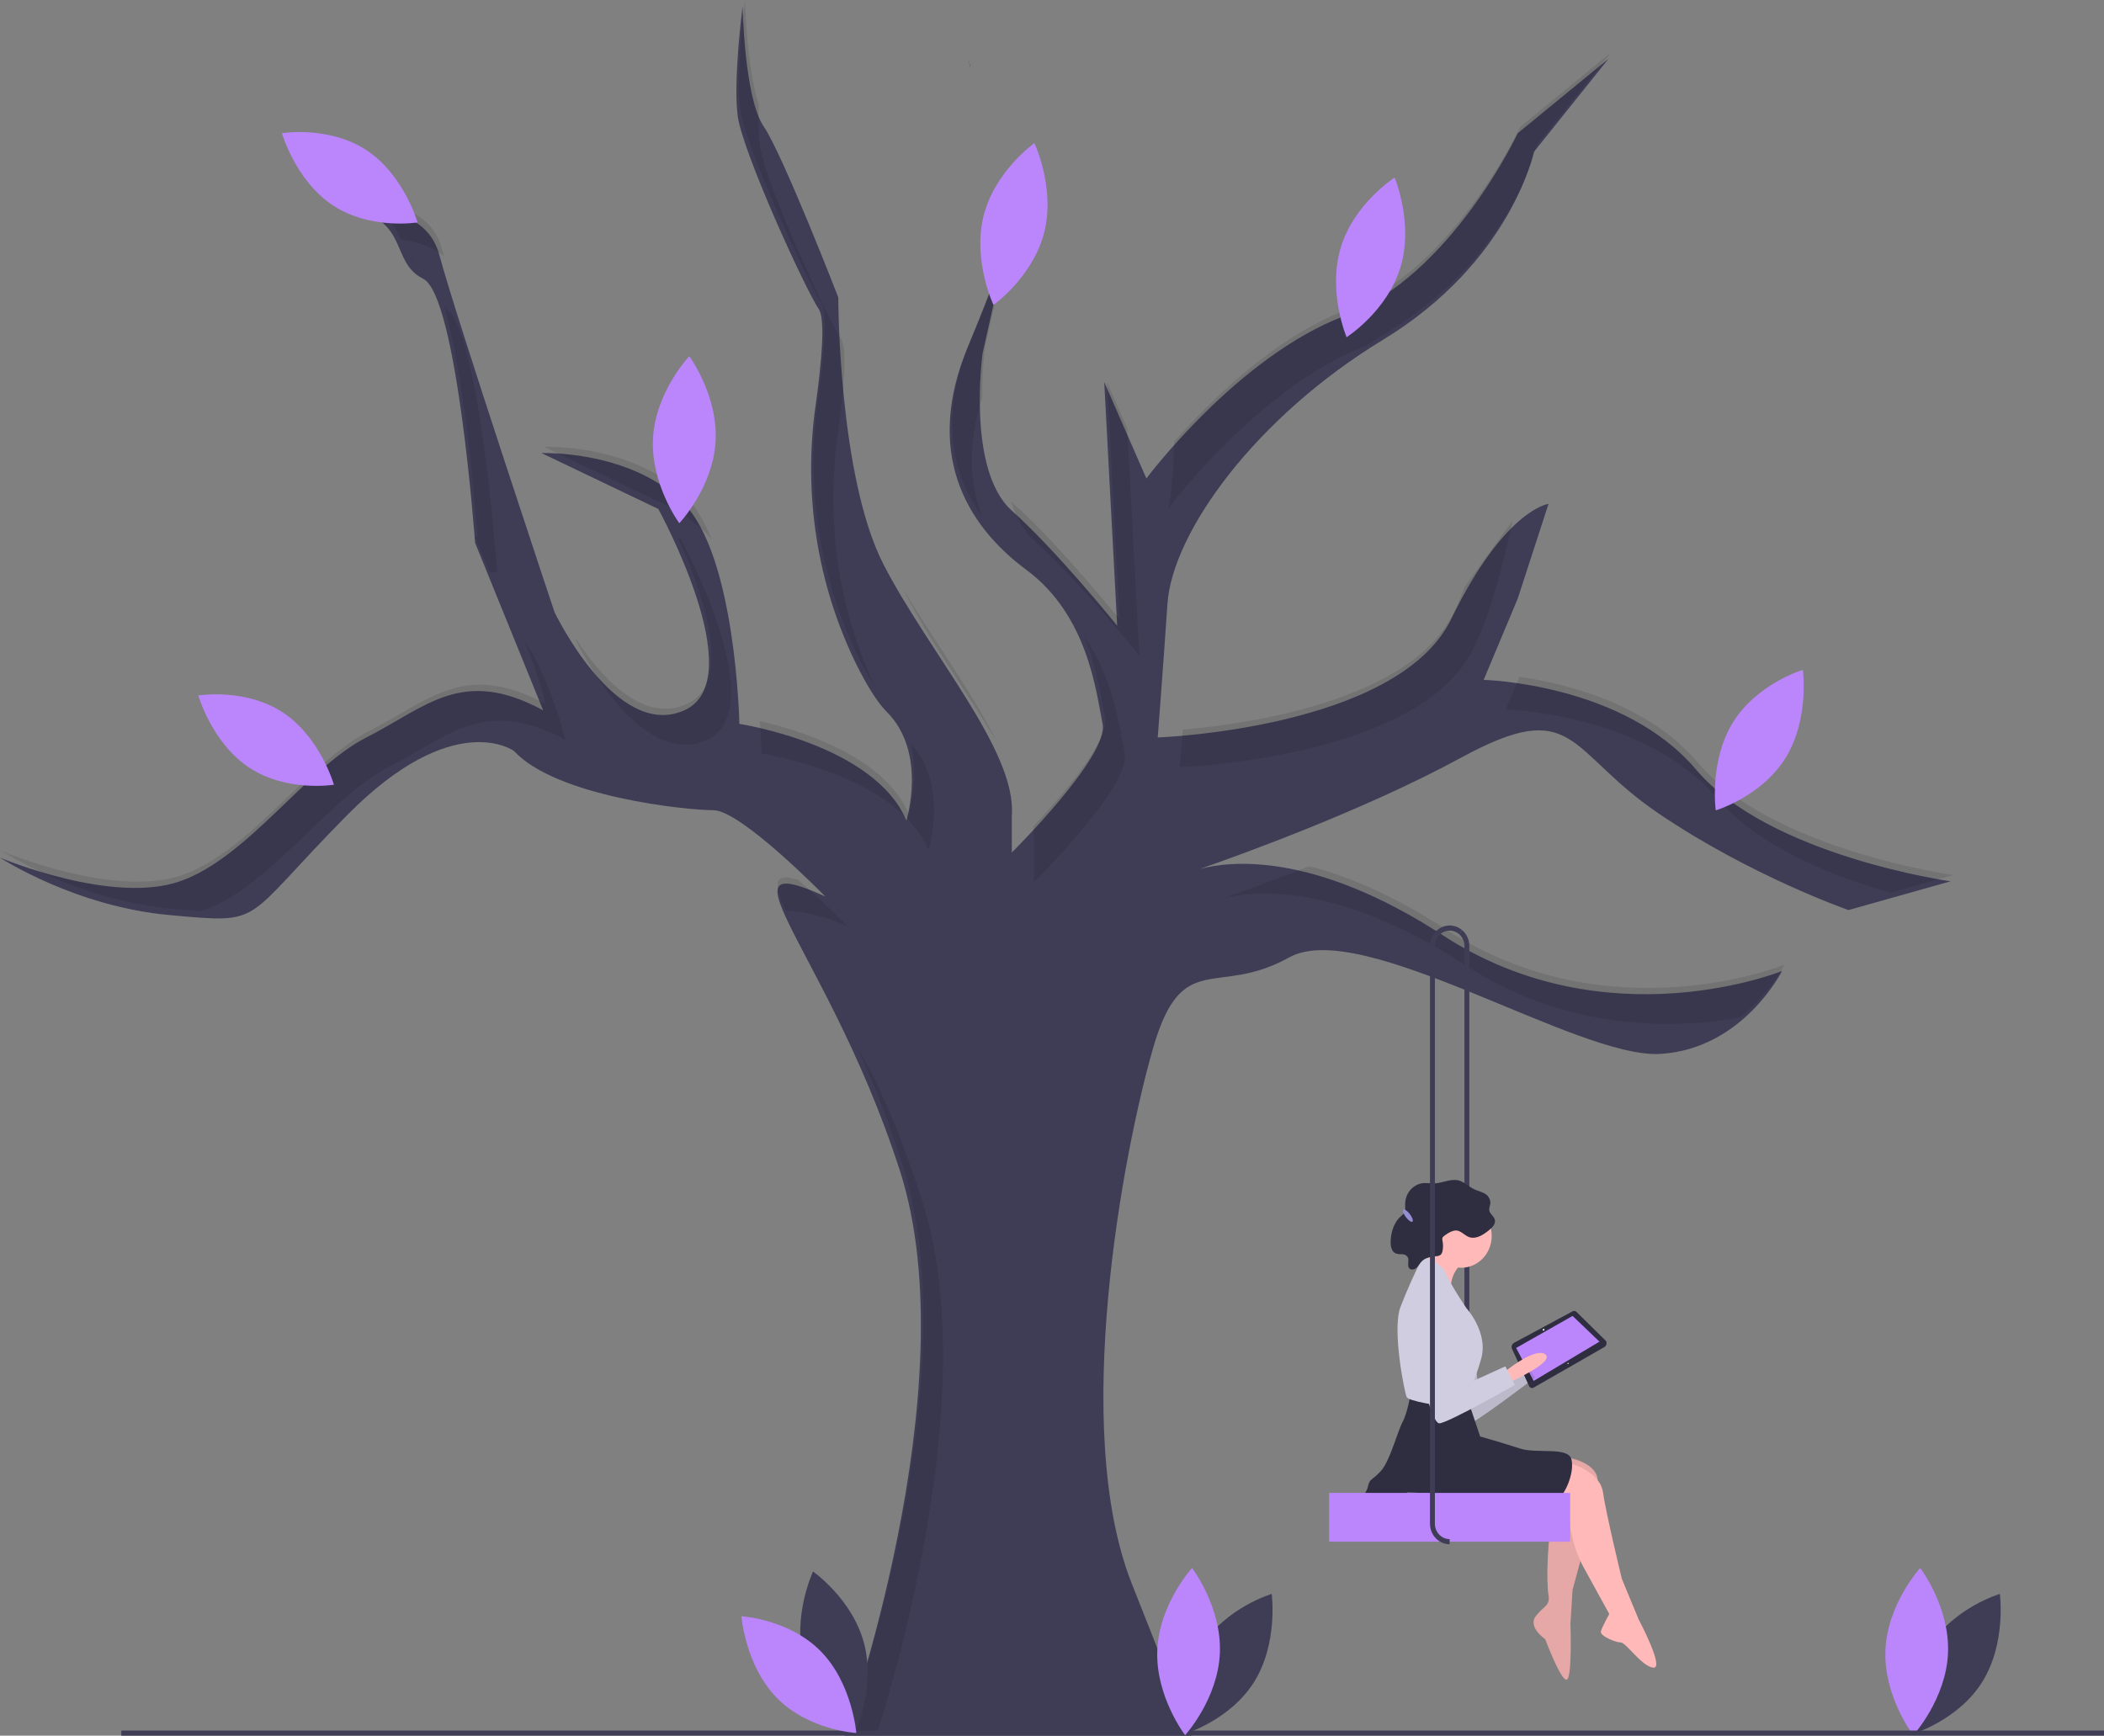 <svg width="90%" viewBox="0 0 1006 830" fill="none" xmlns="http://www.w3.org/2000/svg">
    <rect x="0" y="0" width="1006" height="830" fill="#808080" stroke="none"/>
    <g id="undraw_Tree_swing_646s 1" clip-path="url(#clip0)">
        <path id="Vector"
            d="M462.918 28.525C463.527 29.975 463.981 31.49 464.271 33.044C463.612 30.674 463.095 29.066 462.918 28.525Z"
            fill="#3f3d56" />
        <path id="Vector_2"
            d="M483.784 103.593C483.784 103.593 483.784 105.287 482.031 111.402L483.784 103.593Z"
            fill="#3f3d56" />
        <path id="Vector_3"
            d="M698.541 362.355C652.282 387.525 591.768 409.257 573.643 415.556C587.463 411.799 627.689 406.74 690.014 447.332C768.324 498.322 852.055 464.324 852.055 464.324C852.055 464.324 833.448 501.564 793.905 503.982C754.362 506.413 651.247 438.43 616.362 457.854C581.465 477.278 565.187 452.992 551.225 501.563C537.276 550.123 511.694 682.848 541.157 757.314L570.609 831.768H403.145C403.145 831.768 463.624 663.424 430.279 559.835C411.614 501.821 385.408 459.806 375.634 438.455C370.73 427.76 369.954 422.26 376.305 422.53C379.916 422.69 385.832 424.715 394.618 428.718C394.618 428.718 354.299 387.439 341.126 387.439C327.941 387.439 265.909 380.969 245.761 359.114C245.761 359.114 217.075 338.07 165.899 389.87C114.724 441.671 127.133 441.671 81.391 437.62C36.367 433.629 1.094 410.829 -6.10352e-05 410.117C1.305 410.669 53.892 432.61 86.037 421.437C118.605 410.105 146.516 367.205 175.203 352.644C203.89 338.07 220.944 318.646 259.711 339.69L234.164 276.815L227.166 259.589L227.154 259.564C227.154 259.564 218.615 141.401 202.337 133.309C186.059 125.206 196.139 104.174 165.899 100.122C165.899 100.122 203.113 95.26 210.088 121.977C217.075 148.681 265.145 292.751 265.145 292.751C265.145 292.751 294.596 354.252 327.164 339.69C359.733 325.116 314.756 243.382 314.756 243.382L258.935 216.665C258.935 216.665 300.806 215.044 326.388 240.14C351.97 265.224 353.522 346.161 353.522 346.161C353.522 346.161 417.871 355.873 433.385 392.302C433.385 392.302 443.464 359.924 424.081 340.501C419.235 335.639 414.143 327.191 409.238 317.258C390.646 279.134 383.927 235.899 390.019 193.594C392.901 172.894 394.677 152.647 391.513 147.871C384.538 137.349 355.075 72.607 352.746 55.602C350.429 38.609 355.075 3.003 355.075 3.003C355.075 3.003 355.851 46.7 365.155 60.464C374.458 74.228 400.816 142.211 400.816 142.211C400.816 142.211 400.816 227.997 422.529 270.086C444.241 312.175 486.101 359.114 483.784 389.87V407.674C483.784 407.674 530.301 361.545 527.196 346.161C524.091 330.789 520.221 294.36 490.758 272.517C461.295 250.662 441.912 215.854 462.848 165.674C474.621 137.447 479.773 122.284 482.031 114.413L469.822 168.916C469.822 168.916 462.071 224.756 483.784 244.18C483.842 244.229 483.889 244.278 483.948 244.327C505.625 263.775 534.171 299.222 534.171 299.222L534.089 297.663L527.972 182.679L529.313 185.749L538.981 207.874L548.132 228.808C548.132 228.808 591.545 170.536 642.72 151.112C693.883 131.689 725.675 63.705 725.675 63.705L769.1 28.087L733.426 72.607C733.426 72.607 722.57 125.206 661.327 162.445C600.072 199.672 560.541 254.702 558.212 288.7C555.883 322.698 553.554 352.644 553.554 352.644C553.554 352.644 668.302 348.592 693.883 295.981C719.477 243.382 740.413 240.951 740.413 240.951L725.675 286.269L709.397 325.116C709.397 325.116 776.075 326.737 810.96 368.016C845.857 409.294 932.682 421.437 932.682 421.437L883.847 435.189C883.847 435.189 837.318 419.006 793.129 389.06C748.94 359.114 753.586 332.409 698.541 362.355Z"
            fill="#3f3d56" />
        <path id="Vector_4" opacity="0.1"
            d="M723.264 248.928C718.36 271.593 712.585 293.485 704.469 310.17C678.887 362.782 564.14 366.833 564.14 366.833C564.14 366.833 564.681 359.884 565.504 348.92C594.638 346.415 674.277 335.721 695.06 292.981C696.965 289.077 698.729 284.878 700.4 280.458L723.264 248.928Z"
            fill="black" />
        <path id="Vector_5" opacity="0.1"
            d="M544.757 313.412C544.757 313.412 516.07 277.793 494.369 258.369C489.606 254.121 486.266 248.105 483.948 241.328C483.76 240.787 483.584 240.235 483.407 239.682C483.913 240.198 484.419 240.701 484.96 241.18C503.955 258.185 528.314 287.603 534.089 294.663C534.9 295.67 535.347 296.223 535.347 296.223L529.313 182.749L538.982 204.874L544.757 313.412Z"
            fill="black" />
        <path id="Vector_6" opacity="0.1"
            d="M561.362 211.219C561.193 231.146 558.716 242.997 558.716 242.997C558.716 242.997 602.115 184.749 653.272 165.312C656.295 163.316 659.363 161.35 662.502 159.442C723.752 122.212 734.607 69.604 734.607 69.604L770.271 25.09L726.854 60.701C726.854 60.701 695.066 128.686 643.895 148.111C609.014 161.351 577.742 192.637 561.362 211.219Z"
            fill="black" />
        <path id="Vector_7" opacity="0.1"
            d="M494.364 404.058V421.863C494.364 421.863 540.883 375.73 537.782 360.353C535.41 348.593 532.571 324.529 518.195 304.083C524.675 319.535 526.647 334.607 528.372 343.164C530.596 354.191 507.306 381.031 493.949 395.336C494.417 398.216 494.557 401.144 494.364 404.058V404.058Z"
            fill="black" />
        <path id="Vector_8" opacity="0.1"
            d="M431.963 281.866C432.332 282.686 432.712 283.493 433.114 284.274C445.003 307.323 462.928 331.824 476.339 354.33C465.5 332.042 446.637 306.556 431.963 281.866Z"
            fill="black" />
        <path id="Vector_9" opacity="0.1"
            d="M691.189 444.332C665.684 427.725 643.884 418.763 626.076 414.223C607.396 421.562 592.021 427.035 584.285 429.722C598.16 425.973 638.356 420.993 700.598 461.521C749.434 493.32 800.377 492.066 831.807 486.619C840.5 479.773 847.785 471.172 853.23 461.328C853.23 461.328 769.496 495.321 691.189 444.332Z"
            fill="black" />
        <path id="Vector_10" opacity="0.1"
            d="M469.762 247.409C463.51 231.418 462.479 212.389 469.662 190.091C469.572 182.01 470.019 173.933 470.999 165.916L483.207 111.401C480.957 119.262 475.807 134.429 464.021 162.679C449.102 198.443 454.67 226.389 469.762 247.409Z"
            fill="black" />
        <path id="Vector_11" opacity="0.1"
            d="M812.138 365.016C787.943 336.39 748.465 326.841 726.534 323.674L719.981 339.31C719.981 339.31 786.659 340.928 821.548 382.205C840.895 405.095 876.213 419.021 903.843 426.889L933.863 418.433C933.863 418.433 847.028 406.293 812.138 365.016Z"
            fill="black" />
        <path id="Vector_12" opacity="0.1"
            d="M337.75 353.878C370.314 339.31 325.345 257.566 325.345 257.566L324.115 256.977C335.326 281.669 351.585 326.29 328.341 336.689C306.591 346.42 286.227 322.21 275.099 305.058C275.503 306.271 275.725 306.936 275.725 306.936C275.725 306.936 305.187 368.446 337.75 353.878Z"
            fill="black" />
        <path id="Vector_13" opacity="0.1"
            d="M443.969 406.486C443.969 406.486 453.781 374.913 435.348 355.42C439.868 372.213 434.559 389.296 434.559 389.296C422.564 361.122 381.346 348.934 363.292 344.857C363.993 354.237 364.111 360.353 364.111 360.353C364.111 360.353 428.462 370.065 443.969 406.486Z"
            fill="black" />
        <path id="Vector_14" opacity="0.1"
            d="M483.207 111.401C484.955 105.298 484.955 103.597 484.955 103.597L483.207 111.401Z"
            fill="black" />
        <path id="Vector_15" opacity="0.1"
            d="M96.156 435.777C96.313 435.724 96.472 435.676 96.627 435.622C129.19 424.291 157.102 381.396 185.788 366.828C214.475 352.259 231.532 332.835 270.298 353.878C270.298 353.878 263.516 324.899 250.373 305.86C254.726 315.799 258.245 326.114 260.888 336.689C222.123 315.646 205.066 335.07 176.379 349.638C147.692 364.207 119.781 407.102 87.218 418.433C54.654 429.764 1.157 407.102 1.157 407.102C1.157 407.102 36.822 430.573 82.566 434.62C87.798 435.083 92.263 435.491 96.156 435.777Z"
            fill="black" />
        <path id="Vector_16" opacity="0.1"
            d="M237.74 273.754C237.74 273.754 236.47 273.778 234.164 273.815L227.166 256.589C227.931 256.577 228.331 256.565 228.331 256.565C228.331 256.565 222.944 182.037 212.57 147.303C212.699 147.364 212.805 147.438 212.923 147.499C229.201 155.59 237.74 273.754 237.74 273.754Z"
            fill="black" />
        <path id="Vector_17" opacity="0.1"
            d="M419.395 828.772C433.601 783.312 467.765 657.603 440.868 574.021C429.252 537.925 418.485 514.907 409.383 500.223C416.189 514.124 423.631 532.511 431.458 556.831C464.797 660.428 404.322 828.772 404.322 828.772H419.395Z"
            fill="black" />
        <path id="Vector_18" opacity="0.1"
            d="M405.203 442.908C395.848 438.614 385.836 436.09 375.634 435.455C370.73 424.761 369.954 419.26 376.305 419.531C378.069 419.862 379.845 420.255 381.609 420.709C394.077 431.514 405.203 442.908 405.203 442.908Z"
            fill="black" />
        <path id="Vector_19" opacity="0.1"
            d="M195.31 122.448C196.194 124.003 197.266 125.433 198.498 126.703C197.593 125.163 196.523 123.736 195.31 122.448V122.448Z"
            fill="black" />
        <path id="Vector_20" opacity="0.1"
            d="M336.975 254.328C338.173 255.511 339.296 256.775 340.336 258.111C336.94 249.588 332.746 242.219 327.566 237.139C301.98 212.049 260.113 213.668 260.113 213.668L312.619 238.789C321.616 242.293 329.884 247.568 336.975 254.328Z"
            fill="black" />
        <path id="Vector_21" opacity="0.1"
            d="M392.692 144.873C395.856 149.644 394.079 169.891 391.19 190.598C385.1 232.901 391.822 276.134 410.415 314.255C412.885 319.356 415.644 324.299 418.677 329.059C400.957 291.501 394.65 249.189 400.599 207.787C403.488 187.08 405.266 166.833 402.102 162.063C395.124 151.541 365.662 86.793 363.336 69.797C362.638 63.203 362.476 56.56 362.85 49.937C356.827 32.099 356.252 0 356.252 0C356.252 0 351.6 35.611 353.926 52.608C356.252 69.604 385.714 134.352 392.692 144.873Z"
            fill="black" />
        <path id="Vector_22" opacity="0.1"
            d="M465.429 32.984C465.118 31.384 464.646 29.823 464.021 28.327C464.021 28.327 464.617 30.074 465.429 32.984Z"
            fill="black" />
        <path id="Vector_23" opacity="0.1"
            d="M191.584 114.496C198.417 115.369 206.277 117.558 212.272 122.633C211.881 121.252 211.54 120.014 211.268 118.974C204.29 92.266 167.075 97.122 167.075 97.122C183.893 99.373 188.237 106.882 191.584 114.496Z"
            fill="black" />
        <g id="Leaf1">
            <path id="Vector_24"
                d="M922.725 787.189C911.162 805.7 914.33 829.243 914.33 829.243C914.33 829.243 936.246 822.774 947.809 804.264C959.372 785.753 956.203 762.21 956.203 762.21C956.203 762.21 934.288 768.679 922.725 787.189Z"
                fill="#3f3d56" />
            <path id="Vector_25"
                d="M931.411 790.462C930.497 812.54 914.797 829.762 914.797 829.762C914.797 829.762 900.579 811.19 901.493 789.112C902.407 767.034 918.107 749.812 918.107 749.812C918.107 749.812 932.325 768.384 931.411 790.462Z"
                fill="#bb86fc" />
        </g>
        <path id="Vector_26" d="M1006 827.544H58.004V830H1006V827.544Z" fill="#3f3d56" />
        <g id="Girl">
            <path id="Vector_27"
                d="M702.547 721.083H700.195V452.382C700.197 451.287 699.964 450.206 699.513 449.218C699.063 448.229 698.407 447.358 697.592 446.669L699.078 444.764C700.164 445.684 701.039 446.845 701.639 448.163C702.239 449.481 702.55 450.923 702.547 452.382V721.083Z"
                fill="#3f3d56" />
            <path id="Vector_28"
                d="M727.752 653.747C727.752 653.747 741.057 639.176 746.503 642.108C751.948 645.039 730.845 658.068 730.845 658.068L727.752 653.747Z"
                fill="#FFB9B9" />
            <path id="Vector_29" opacity="0.1"
                d="M727.752 653.747C727.752 653.747 741.057 639.176 746.503 642.108C751.948 645.039 730.845 658.068 730.845 658.068L727.752 653.747Z"
                fill="black" />
            <path id="Vector_30"
                d="M687.158 621.945C687.158 621.945 682.267 631.097 683.547 640.962C684.827 650.827 696.531 682.483 700.51 681.92C704.489 681.358 733.964 658.685 733.964 658.685L728.343 650.491L706.81 664.11C706.81 664.11 703.53 615.401 687.158 621.945Z"
                fill="#D0CDE1" />
            <path id="Vector_31"
                d="M766.999 644.223L733.432 663.47C733.237 663.605 733.016 663.694 732.785 663.73C732.554 663.767 732.319 663.75 732.095 663.681C731.87 663.612 731.664 663.493 731.489 663.331C731.313 663.17 731.174 662.97 731.081 662.747L722.858 644.804C722.702 644.293 722.728 643.74 722.929 643.246C723.131 642.752 723.496 642.351 723.958 642.114L751.827 627.119C752.17 626.903 752.578 626.828 752.971 626.906C753.365 626.985 753.717 627.212 753.96 627.544L767.881 641.235C768.018 641.49 768.104 641.771 768.133 642.062C768.163 642.353 768.136 642.647 768.053 642.926C767.971 643.206 767.835 643.465 767.654 643.688C767.472 643.91 767.25 644.093 766.999 644.223V644.223Z"
                fill="#2F2E41" />
            <path id="Vector_32"
                d="M764.759 641.572L733.29 660.348L724.916 644.593L751.911 629.268L764.759 641.572Z"
                fill="#bb86fc" />
            <path id="Vector_33"
                d="M738.355 636.145C738.519 635.94 738.516 635.656 738.348 635.51C738.181 635.364 737.913 635.412 737.749 635.617C737.585 635.822 737.588 636.106 737.755 636.252C737.923 636.398 738.191 636.35 738.355 636.145Z"
                fill="#F2F2F2" />
            <path id="Vector_34"
                d="M749.938 652.176C750.047 652.039 750.045 651.85 749.934 651.753C749.822 651.656 749.643 651.688 749.534 651.824C749.425 651.961 749.427 652.15 749.538 652.247C749.65 652.345 749.829 652.313 749.938 652.176Z"
                fill="#F2F2F2" />
            <path id="Vector_35" opacity="0.1"
                d="M687.158 621.945C687.158 621.945 682.267 631.097 683.547 640.962C684.827 650.827 696.531 682.483 700.51 681.92C704.489 681.358 733.964 658.685 733.964 658.685L728.343 650.491L706.81 664.11C706.81 664.11 703.53 615.401 687.158 621.945Z"
                fill="black" />
            <path id="Vector_36"
                d="M718.757 656.531C718.757 656.531 733.815 643.956 738.834 647.624C743.853 651.292 721.267 661.247 721.267 661.247L718.757 656.531Z"
                fill="#FFB9B9" />
            <path id="Vector_37"
                d="M698.68 606.231C706.719 606.231 713.236 599.428 713.236 591.036C713.236 582.645 706.719 575.842 698.68 575.842C690.641 575.842 684.124 582.645 684.124 591.036C684.124 599.428 690.641 606.231 698.68 606.231Z"
                fill="#FFB9B9" />
            <path id="Vector_38"
                d="M748.873 696.876C748.873 696.876 764.432 698.972 763.93 708.927C763.429 718.882 751.884 760.275 751.884 760.275L750.88 776.517C750.88 776.517 751.884 803.763 748.873 803.239C745.861 802.715 738.834 783.853 738.834 783.853C738.834 783.853 730.301 778.089 734.317 772.85C738.332 767.61 741.344 768.134 740.34 762.37C739.336 756.607 739.838 732.505 742.85 725.169C745.861 717.834 747.616 713.788 747.616 713.788L737.83 713.118L748.873 696.876Z"
                fill="#FFB9B9" />
            <path id="Vector_39" opacity="0.1"
                d="M748.873 696.876C748.873 696.876 764.432 698.972 763.93 708.927C763.429 718.882 751.884 760.275 751.884 760.275L750.88 776.517C750.88 776.517 751.884 803.763 748.873 803.239C745.861 802.715 738.834 783.853 738.834 783.853C738.834 783.853 730.301 778.089 734.317 772.85C738.332 767.61 741.344 768.134 740.34 762.37C739.336 756.607 739.838 732.505 742.85 725.169C745.861 717.834 747.616 713.788 747.616 713.788L737.83 713.118L748.873 696.876Z"
                fill="black" />
            <path id="Vector_40"
                d="M749.877 699.495C749.877 699.495 764.934 703.163 766.44 713.642C767.946 724.121 775.475 755.035 775.475 755.035L783.506 774.421C783.506 774.421 796.054 797.999 790.532 797.475C785.011 796.951 777.482 785.424 774.973 785.424C772.463 785.424 764.934 782.281 765.436 780.185C765.938 778.089 769.452 771.802 769.452 771.802L757.308 749.72C754.963 745.457 753.191 740.878 752.041 736.112C750.794 730.94 749.375 724.605 749.375 722.55C749.375 718.882 739.336 717.31 739.336 717.31L749.877 699.495Z"
                fill="#FFB9B9" />
            <path id="Vector_41"
                d="M700.688 665.962L707.715 686.921C707.715 686.921 718.757 690.064 726.788 692.684C734.819 695.304 749.877 691.636 751.382 697.924C752.888 704.211 748.371 715.214 743.853 717.834C739.336 720.454 736.826 723.073 722.271 718.882C707.715 714.69 673.082 713.642 673.082 713.642C669.725 715.745 665.944 717.001 662.04 717.31C655.515 717.834 654.009 718.358 652.001 716.786C649.993 715.214 653.005 715.214 654.009 711.023C655.013 706.831 655.515 708.403 660.032 703.687C664.549 698.972 668.063 684.825 670.572 680.109C673.082 675.393 674.588 665.962 674.588 665.962H700.688Z"
                fill="#2F2E41" />
            <path id="Vector_42"
                d="M699.684 603.611C697.861 605.002 696.369 606.813 695.324 608.903C694.28 610.993 693.711 613.306 693.661 615.662C693.661 623.522 678.603 607.279 678.603 607.279C678.603 607.279 686.634 596.8 686.634 593.656C686.634 590.513 699.684 603.611 699.684 603.611Z"
                fill="#FFB9B9" />
            <path id="Vector_43"
                d="M680.611 600.468C680.611 600.468 689.646 604.135 691.653 609.375C693.661 614.614 701.19 625.618 701.19 625.618C701.19 625.618 711.73 637.145 708.217 649.72C704.703 662.295 701.692 665.438 701.692 667.534C701.692 669.63 696.672 673.298 692.657 672.774C688.642 672.25 673.584 670.154 672.58 668.058C671.576 665.962 665.553 636.097 669.569 625.094C672.826 616.685 676.512 608.465 680.611 600.468V600.468Z"
                fill="#D0CDE1" />
            <path id="Vector_44"
                d="M702.902 591.728C706.159 592.535 709.356 590.368 712.025 588.22C713.54 587.001 715.208 585.261 714.744 583.298C714.332 581.557 712.367 580.57 712.081 578.8C711.882 577.57 712.571 576.374 712.626 575.127C712.577 574.177 712.278 573.259 711.763 572.475C711.247 571.69 710.535 571.068 709.704 570.678C708.117 569.785 706.317 569.413 704.687 568.615C702.197 567.396 700.128 565.198 697.469 564.494C693.837 563.533 690.138 565.58 686.404 565.845C684.144 566.006 681.855 565.508 679.619 565.895C677.487 566.345 675.562 567.532 674.154 569.263C672.746 570.995 671.938 573.17 671.86 575.44C671.831 577.107 672.15 578.968 671.197 580.29C670.82 580.746 670.391 581.151 669.92 581.497C666.598 584.301 665.091 588.985 664.919 593.498C664.835 595.719 665.28 598.357 667.168 599.301C668.179 599.662 669.247 599.817 670.315 599.757C670.851 599.734 671.384 599.848 671.869 600.089C672.353 600.331 672.773 600.692 673.093 601.142C673.953 602.725 672.664 605.064 673.789 606.446C674.634 607.484 676.282 607.139 677.268 606.255C678.255 605.37 678.87 604.098 679.806 603.153C681.625 601.313 684.324 600.98 686.817 600.7C687.556 600.694 688.275 600.448 688.874 599.996C689.327 599.5 689.622 598.869 689.718 598.191C690.046 596.63 690.05 595.013 689.73 593.45C689.572 592.966 689.552 592.445 689.673 591.949C689.838 591.597 690.092 591.299 690.409 591.089C691.954 589.877 694.662 588.112 696.671 588.446C698.9 588.816 700.653 591.171 702.902 591.728Z"
                fill="#2F2E41" />
            <path id="Vector_45"
                d="M682.619 619.33C682.619 619.33 676.596 627.713 676.596 637.669C676.596 647.624 684.124 680.633 688.14 680.633C692.155 680.633 724.278 662.295 724.278 662.295L719.761 653.387L696.673 663.866C696.673 663.866 699.684 615.138 682.619 619.33Z"
                fill="#D0CDE1" />
            <path id="Vector_46" d="M750.77 713.904H635.505V737.232H750.77V713.904Z" fill="#bb86fc" />
            <path id="Vector_47"
                d="M693.138 738.459C690.643 738.456 688.252 737.421 686.488 735.579C684.724 733.738 683.731 731.241 683.728 728.637V452.382C683.728 450.525 684.233 448.705 685.183 447.135C686.134 445.565 687.491 444.308 689.098 443.511C690.705 442.713 692.496 442.408 694.262 442.63C696.029 442.852 697.699 443.592 699.078 444.764L697.592 446.669C696.557 445.789 695.305 445.234 693.98 445.068C692.655 444.901 691.312 445.131 690.107 445.729C688.902 446.327 687.884 447.269 687.172 448.447C686.459 449.625 686.081 450.989 686.081 452.382V728.637C686.083 730.59 686.827 732.463 688.15 733.844C689.473 735.225 691.267 736.002 693.138 736.004V738.459Z"
                fill="#3f3d56" />
            <path id="Vector_48"
                d="M675.352 584.173C675.859 583.749 675.28 582.119 674.06 580.532C672.839 578.946 671.44 578.005 670.933 578.429C670.427 578.854 671.005 580.484 672.226 582.07C673.446 583.656 674.846 584.598 675.352 584.173Z"
                fill="#938fd2" />
        </g>
        <g id="leaf11">
            <path id="Vector_49"
                d="M574.578 787.189C563.015 805.7 566.183 829.243 566.183 829.243C566.183 829.243 588.098 822.774 599.661 804.264C611.224 785.753 608.056 762.21 608.056 762.21C608.056 762.21 586.141 768.679 574.578 787.189Z"
                fill="#3f3d56" />
            <path id="Vector_50"
                d="M583.263 790.462C582.349 812.54 566.65 829.762 566.65 829.762C566.65 829.762 552.432 811.19 553.346 789.112C554.26 767.034 569.959 749.812 569.959 749.812C569.959 749.812 584.177 768.384 583.263 790.462Z"
                fill="#bb86fc" />
        </g>
        <g id="leaf10">
            <path id="Vector_51"
                d="M384.286 794.191C389.814 815.523 408.748 828.734 408.748 828.734C408.748 828.734 418.72 807.36 413.192 786.028C407.664 764.697 388.73 751.485 388.73 751.485C388.73 751.485 378.758 772.86 384.286 794.191Z"
                fill="#3f3d56" />
            <path id="Vector_52"
                d="M392.409 789.607C407.578 805.021 409.43 828.717 409.43 828.717C409.43 828.717 386.69 827.421 371.521 812.006C356.352 796.592 354.499 772.896 354.499 772.896C354.499 772.896 377.24 774.192 392.409 789.607Z"
                fill="#bb86fc" />
        </g>
        <path id="leaf17"
            d="M342.133 211.239C340.814 233.294 324.801 250.2 324.801 250.2C324.801 250.2 310.927 231.347 312.245 209.292C313.564 187.236 329.577 170.33 329.577 170.33C329.577 170.33 343.451 189.183 342.133 211.239Z"
            fill="#bb86fc" />
        <path id="leaf16"
            d="M175.215 71.808C193.122 83.593 199.653 106.369 199.653 106.369C199.653 106.369 177.151 110.037 159.244 98.251C141.337 86.466 134.805 63.69 134.805 63.69C134.805 63.69 157.307 60.023 175.215 71.808Z"
            fill="#bb86fc" />
        <path id="leaf15"
            d="M135.225 340.696C153.132 352.482 159.664 375.257 159.664 375.257C159.664 375.257 137.162 378.925 119.254 367.14C101.347 355.354 94.815 332.578 94.815 332.578C94.815 332.578 117.317 328.911 135.225 340.696Z"
            fill="#bb86fc" />
        <path id="lef14"
            d="M499.273 111.117C493.873 132.485 475.018 145.819 475.018 145.819C475.018 145.819 464.918 124.51 470.319 103.143C475.719 81.775 494.574 68.441 494.574 68.441C494.574 68.441 504.674 89.75 499.273 111.117Z"
            fill="#bb86fc" />
        <path id="leaf13"
            d="M669.625 127.778C663.278 148.86 643.849 161.263 643.849 161.263C643.849 161.263 634.71 139.487 641.057 118.405C647.405 97.323 666.834 84.92 666.834 84.92C666.834 84.92 675.972 106.696 669.625 127.778Z"
            fill="#bb86fc" />
        <path id="leaf12"
            d="M853.749 362.407C842.251 380.962 820.358 387.514 820.358 387.514C820.358 387.514 817.107 363.984 828.605 345.429C840.103 326.874 861.995 320.321 861.995 320.321C861.995 320.321 865.246 343.852 853.749 362.407Z"
            fill="#bb86fc" />
    </g>
</svg>